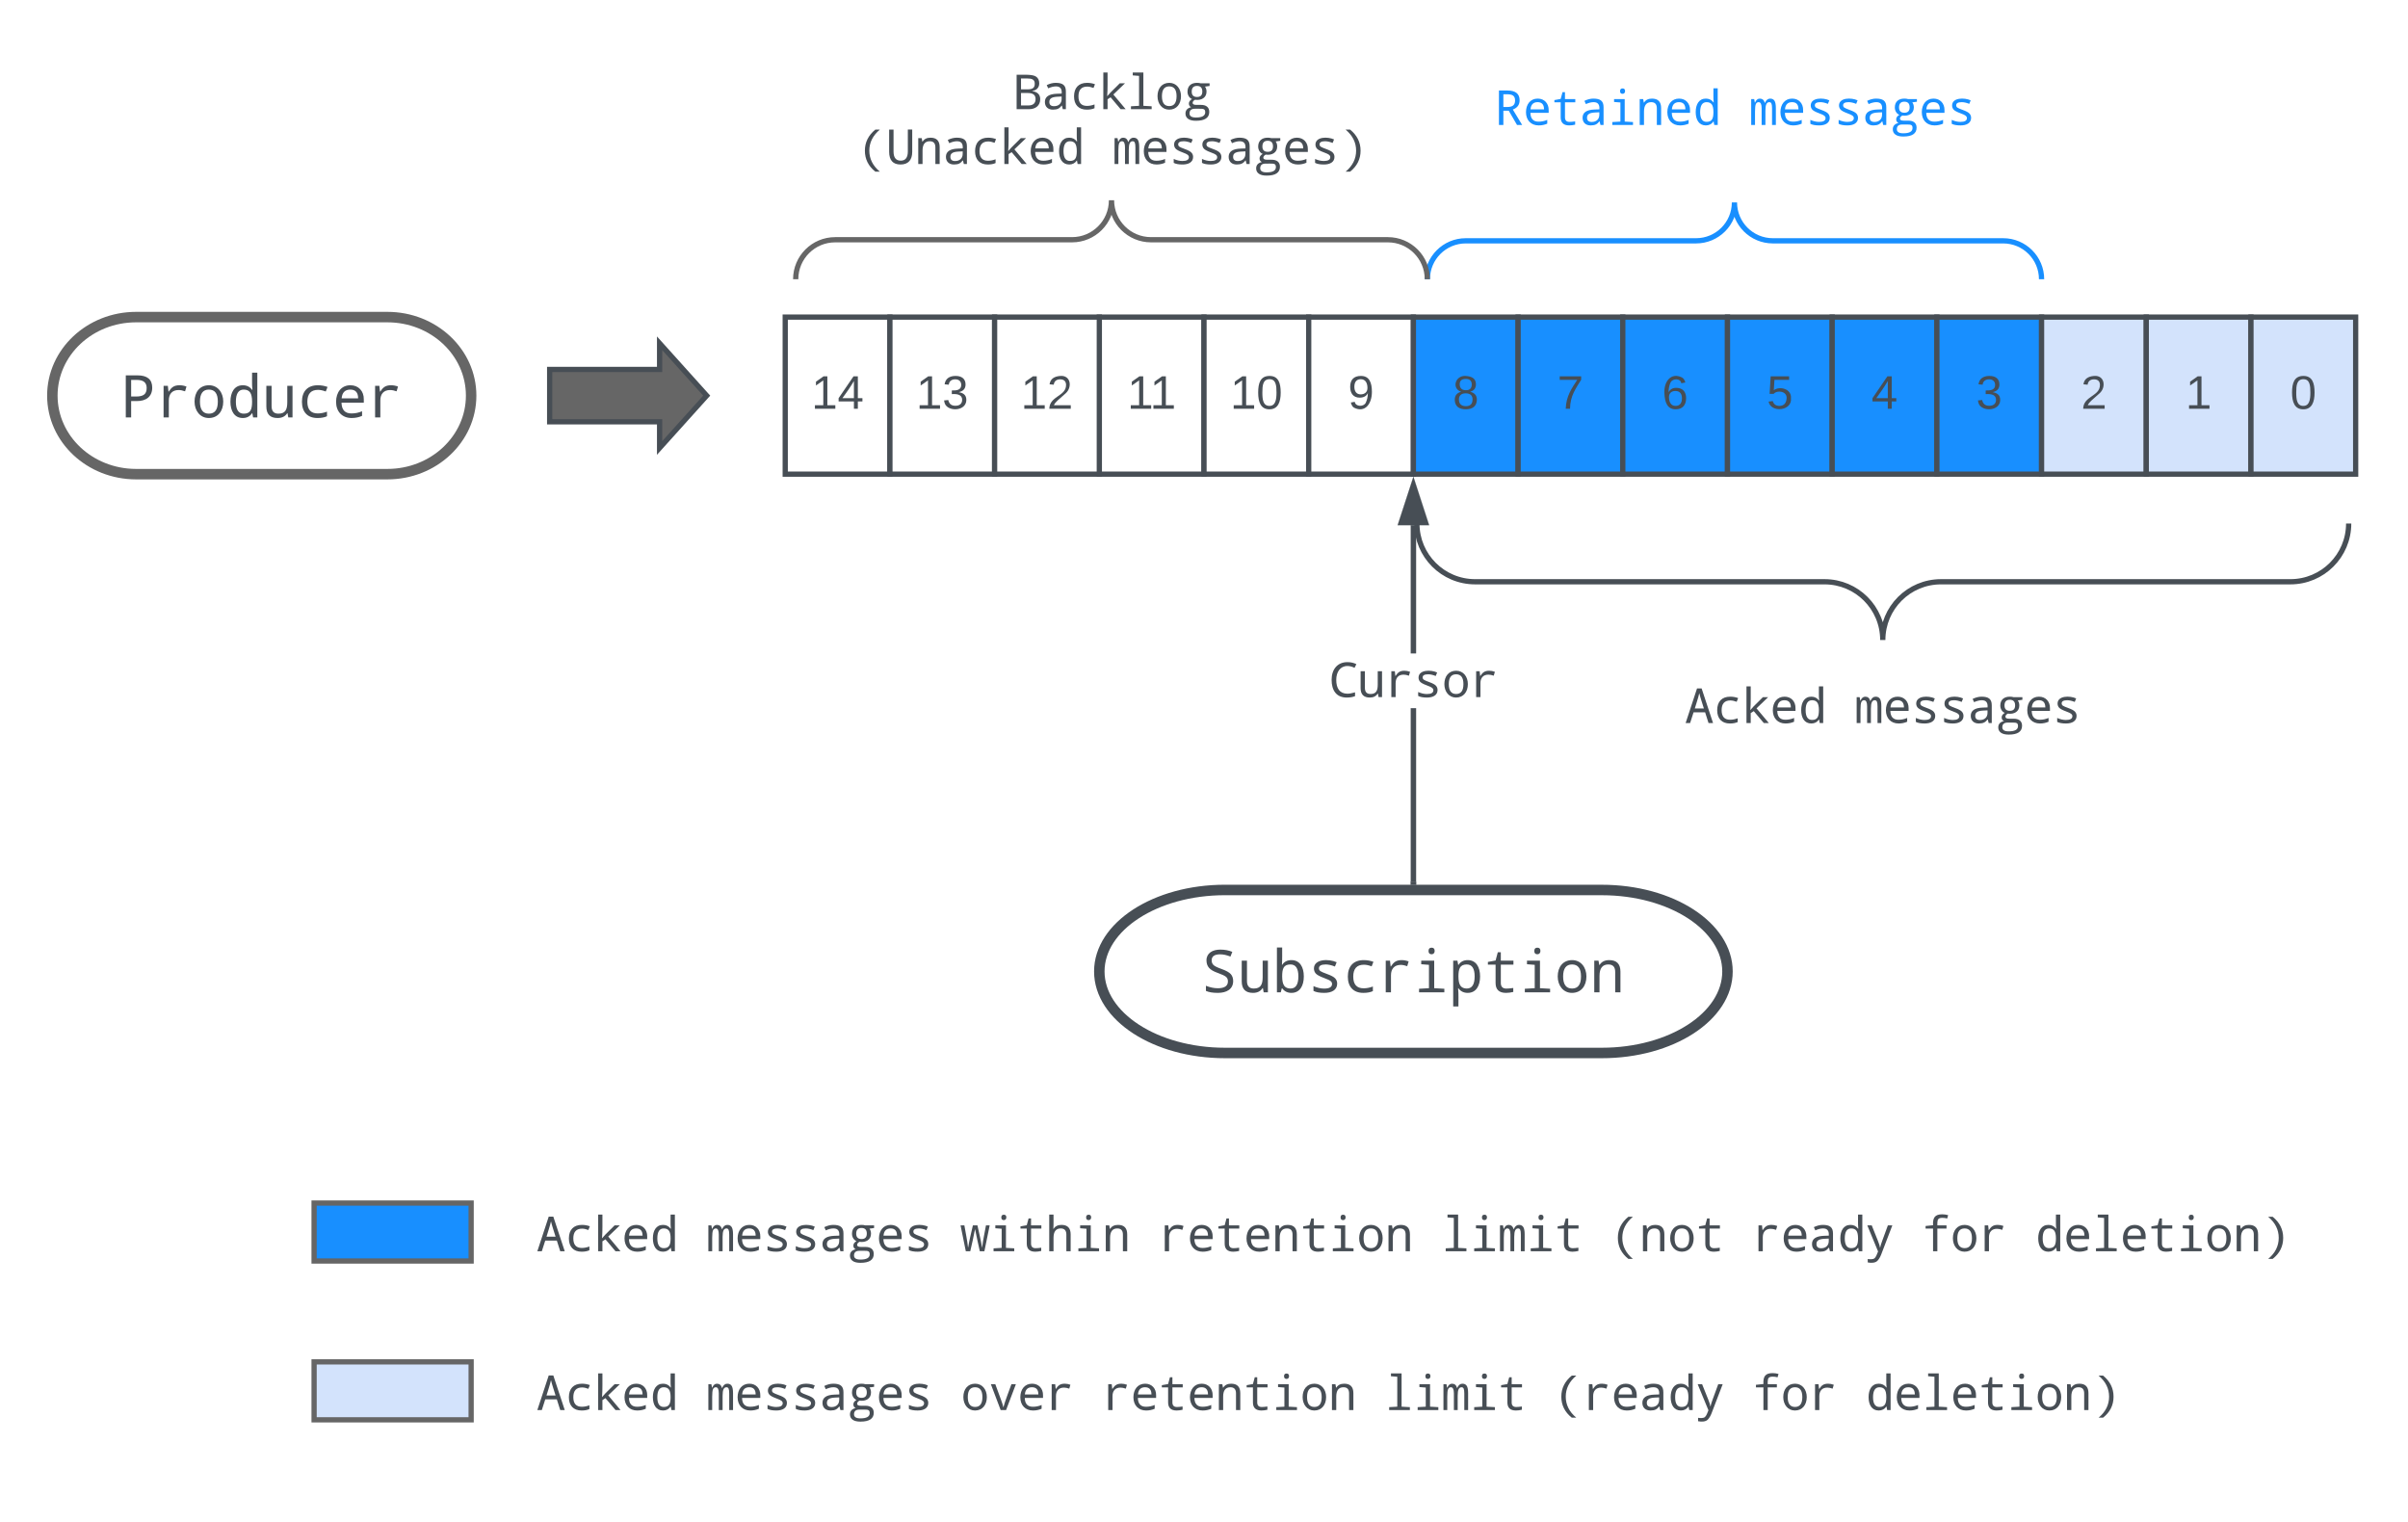 <svg xmlns="http://www.w3.org/2000/svg" xmlns:xlink="http://www.w3.org/1999/xlink" xmlns:lucid="lucid" width="920" height="581.33"><g transform="translate(-602.667 -139.333)" lucid:page-tab-id="0_0"><path d="M0 0h1870.87v1322.83H0z" fill="#fff"/><path d="M750.67 260.47c17.67 0 32 13.43 32 30s-14.33 30-32 30h-96c-17.68 0-32-13.43-32-30s14.32-30 32-30z" stroke="#666" stroke-width="4" fill="#fff"/><use xlink:href="#a" transform="matrix(1,0,0,1,627.667,265.473) translate(21.125 33.333)"/><path d="M812.67 280.47h42v-10l18 20-18 20v-10h-42z" stroke="#474e55" stroke-width="2" fill="#666"/><path d="M1022.67 260.47h40v60h-40z" stroke="#474e55" stroke-width="2" fill="#fff"/><use xlink:href="#b" transform="matrix(1,0,0,1,1027.667,265.473) translate(5.675 30.025)"/><path d="M1062.67 260.47h40v60h-40z" stroke="#474e55" stroke-width="2" fill="#fff"/><use xlink:href="#c" transform="matrix(1,0,0,1,1067.667,265.473) translate(5 30.025)"/><path d="M1102.67 260.47h40v60h-40z" stroke="#474e55" stroke-width="2" fill="#fff"/><use xlink:href="#d" transform="matrix(1,0,0,1,1107.667,265.473) translate(10 30.025)"/><path d="M1142.67 260.47h40v60h-40z" stroke="#474e55" stroke-width="2" fill="#188fff"/><use xlink:href="#e" transform="matrix(1,0,0,1,1147.667,265.473) translate(10 30.025)"/><path d="M1182.67 260.47h40v60h-40z" stroke="#474e55" stroke-width="2" fill="#188fff"/><use xlink:href="#f" transform="matrix(1,0,0,1,1187.667,265.473) translate(10 30.025)"/><path d="M1222.67 260.47h40v60h-40z" stroke="#474e55" stroke-width="2" fill="#188fff"/><use xlink:href="#g" transform="matrix(1,0,0,1,1227.667,265.473) translate(10 30.025)"/><path d="M1262.67 260.47h40v60h-40z" stroke="#474e55" stroke-width="2" fill="#188fff"/><use xlink:href="#h" transform="matrix(1,0,0,1,1267.667,265.473) translate(10 30.025)"/><path d="M1302.67 260.47h40v60h-40z" stroke="#474e55" stroke-width="2" fill="#188fff"/><use xlink:href="#i" transform="matrix(1,0,0,1,1307.667,265.473) translate(10 30.025)"/><path d="M1342.67 260.47h40v60h-40z" stroke="#474e55" stroke-width="2" fill="#188fff"/><use xlink:href="#j" transform="matrix(1,0,0,1,1347.667,265.473) translate(10 30.025)"/><path d="M1382.67 260.47h40v60h-40z" stroke="#474e55" stroke-width="2" fill="#d3e3fc"/><use xlink:href="#k" transform="matrix(1,0,0,1,1387.667,265.473) translate(10 30.025)"/><path d="M1422.67 260.47h40v60h-40z" stroke="#474e55" stroke-width="2" fill="#d3e3fc"/><use xlink:href="#l" transform="matrix(1,0,0,1,1427.667,265.473) translate(10 30.025)"/><path d="M1462.67 260.47h40v60h-40z" stroke="#474e55" stroke-width="2" fill="#d3e3fc"/><use xlink:href="#m" transform="matrix(1,0,0,1,1467.667,265.473) translate(10 30.025)"/><path d="M722.67 598.93h60v22.14h-60z" stroke="#666" stroke-width="2" fill="#188fff"/><path d="M802.67 580h700v60h-700z" stroke="#000" stroke-opacity="0" stroke-width="2" fill="#fff" fill-opacity="0"/><use xlink:href="#n" transform="matrix(1,0,0,1,807.667,585) translate(0 32.333)"/><use xlink:href="#o" transform="matrix(1,0,0,1,807.667,585) translate(64.811 32.333)"/><use xlink:href="#p" transform="matrix(1,0,0,1,807.667,585) translate(162.026 32.333)"/><use xlink:href="#q" transform="matrix(1,0,0,1,807.667,585) translate(237.639 32.333)"/><use xlink:href="#r" transform="matrix(1,0,0,1,807.667,585) translate(345.656 32.333)"/><use xlink:href="#s" transform="matrix(1,0,0,1,807.667,585) translate(410.467 32.333)"/><use xlink:href="#t" transform="matrix(1,0,0,1,807.667,585) translate(464.476 32.333)"/><use xlink:href="#u" transform="matrix(1,0,0,1,807.667,585) translate(529.286 32.333)"/><use xlink:href="#v" transform="matrix(1,0,0,1,807.667,585) translate(572.493 32.333)"/><path d="M722.67 659.6h60v22.14h-60z" stroke="#666" stroke-width="2" fill="#d3e3fc"/><path d="M802.67 640.67h700v60h-700z" stroke="#000" stroke-opacity="0" stroke-width="2" fill="#fff" fill-opacity="0"/><use xlink:href="#n" transform="matrix(1,0,0,1,807.667,645.667) translate(0 32.333)"/><use xlink:href="#o" transform="matrix(1,0,0,1,807.667,645.667) translate(64.811 32.333)"/><use xlink:href="#w" transform="matrix(1,0,0,1,807.667,645.667) translate(162.026 32.333)"/><use xlink:href="#q" transform="matrix(1,0,0,1,807.667,645.667) translate(216.035 32.333)"/><use xlink:href="#r" transform="matrix(1,0,0,1,807.667,645.667) translate(324.053 32.333)"/><use xlink:href="#x" transform="matrix(1,0,0,1,807.667,645.667) translate(388.863 32.333)"/><use xlink:href="#u" transform="matrix(1,0,0,1,807.667,645.667) translate(464.476 32.333)"/><use xlink:href="#v" transform="matrix(1,0,0,1,807.667,645.667) translate(507.683 32.333)"/><path d="M1143.67 476.33h-2v-66.45h2zm0-87.4h-2v-48.96h2z" stroke="#474e55" stroke-width=".05" fill="#474e55"/><path d="M1143.67 477.33h-2v-1.02h2z" fill="#474e55"/><path d="M1143.7 477.36h-2.06v-1.08h2.05zm-2-1.03v.98h1.94v-.97z" stroke="#474e55" stroke-width=".05" fill="#474e55"/><path d="M1147.3 338.97h-9.27l4.64-14.26z" fill="#474e55"/><path d="M1148.68 339.97h-12.03l6.02-18.5zm-9.27-2h6.53l-3.26-10.03z" stroke="#474e55" stroke-width=".05" fill="#474e55"/><use xlink:href="#y" transform="matrix(1,0,0,1,1110.261,388.925) translate(0 16.708)"/><path d="M1214.67 479.33c26.5 0 48 13.94 48 31.13 0 17.2-21.5 31.13-48 31.13h-144c-26.5 0-48-13.95-48-31.14 0-17.2 21.5-31.13 48-31.13z" stroke="#474e55" stroke-width="4" fill="#fff"/><g><use xlink:href="#z" transform="matrix(1,0,0,1,1027.667,484.333) translate(34.187 34.083)"/></g><path d="M902.67 260.47h40v60h-40z" stroke="#474e55" stroke-width="2" fill="#fff"/><g><use xlink:href="#A" transform="matrix(1,0,0,1,907.667,265.473) translate(5 30.025)"/></g><path d="M942.67 260.47h40v60h-40z" stroke="#474e55" stroke-width="2" fill="#fff"/><g><use xlink:href="#B" transform="matrix(1,0,0,1,947.667,265.473) translate(5 30.025)"/></g><path d="M982.67 260.47h40v60h-40z" stroke="#474e55" stroke-width="2" fill="#fff"/><g><use xlink:href="#C" transform="matrix(1,0,0,1,987.667,265.473) translate(5 30.025)"/></g><g fill="none"><path d="M1382.67 159.33V246H1148v-86.67z"/><path d="M1148 246c0-8.1 6.57-14.67 14.67-14.67h88c8.1 0 14.66-6.56 14.66-14.66 0 8.1 6.57 14.66 14.67 14.66h88c8.1 0 14.67 6.57 14.67 14.67" stroke="#188fff" stroke-width="2"/></g><g><use xlink:href="#D" transform="matrix(1,-2.4492935982947064e-16,2.4492935982947064e-16,1,1153,164.333) translate(20.685 22.731)"/><use xlink:href="#E" transform="matrix(1,-2.4492935982947064e-16,2.4492935982947064e-16,1,1153,164.333) translate(117.901 22.731)"/></g><g fill="none"><path d="M1144 401.6v-62.27h356v62.26z"/><path d="M1500 339.33c0 12.3-9.96 22.25-22.25 22.25h-133.5c-12.3 0-22.25 9.96-22.25 22.25 0-12.3-9.96-22.25-22.25-22.25h-133.5c-12.3 0-22.25-9.96-22.25-22.25" stroke="#474e55" stroke-width="2"/></g><g><use xlink:href="#n" transform="matrix(1,0,0,1,1149,398.835) translate(97.388 16.708)"/><use xlink:href="#F" transform="matrix(1,0,0,1,1149,398.835) translate(162.198 16.708)"/></g><g fill="none"><path d="M1148 159.33V246H906.67v-86.67z"/><path d="M906.67 246c0-8.33 6.75-15.08 15.08-15.08h90.5c8.33 0 15.08-6.76 15.08-15.1 0 8.34 6.76 15.1 15.1 15.1h90.5c8.32 0 15.07 6.75 15.07 15.08" stroke="#666" stroke-width="2"/></g><g><use xlink:href="#G" transform="matrix(1,-2.4492935982947064e-16,2.4492935982947064e-16,1,911.667,164.333) translate(78.194 16.708)"/><use xlink:href="#H" transform="matrix(1,-2.4492935982947064e-16,2.4492935982947064e-16,1,911.667,164.333) translate(18.784 37.661)"/><use xlink:href="#I" transform="matrix(1,-2.4492935982947064e-16,2.4492935982947064e-16,1,911.667,164.333) translate(116 37.661)"/></g><defs><path fill="#474e55" d="M1094-1034c0 310-213 470-541 465H362V0H176v-1462h404c343 0 514 143 514 428zM532-727c244-1 369-71 369-297 0-186-113-279-338-279H362v576h170" id="J"/><path fill="#474e55" d="M442-897c93-139 173-221 377-221 79 0 159 15 240 45l-49 166c-82-30-157-45-224-45-221 0-340 134-340 360V0H264v-1098h148l22 201h8" id="K"/><path fill="#474e55" d="M1112-551c0 331-186 571-502 571-301 0-495-251-495-571 0-330 184-567 501-567 302 0 496 249 496 567zM614-131c207 0 310-140 310-420 0-277-104-416-312-416-206 0-309 139-309 416 0 280 104 420 311 420" id="L"/><path fill="#474e55" d="M137-547c0-322 136-571 430-571 137 0 245 53 322 160h12c-24-215-7-376-12-598h182V0H924l-27-147h-8C814-36 706 20 567 20c-294 0-430-246-430-567zm463 416c241 0 288-157 289-416 0-151-23-259-69-323s-121-97-222-97c-181 0-272 141-272 422 0 276 91 414 274 414" id="M"/><path fill="#474e55" d="M578-131c239 0 309-137 309-397v-570h182V0H922l-27-147h-10C815-36 704 20 551 20c-261 0-391-134-391-401v-717h182v707c0 173 79 260 236 260" id="N"/><path fill="#474e55" d="M172-543c0-365 197-575 553-575 119 0 231 20 336 59l-62 158c-100-38-189-57-268-57-247 0-371 138-371 413 0 271 120 406 361 406 105 0 212-21 321-62v160C953 0 843 20 713 20c-347 1-541-210-541-563" id="O"/><path fill="#474e55" d="M631-1118c283 0 470 204 465 491v113H322c5 250 120 375 344 375 130 0 253-25 370-76v160C925-5 804 20 672 20c-329 0-539-224-539-561 0-331 182-577 498-577zM326-662h573c0-203-91-305-272-305-183 0-284 102-301 305" id="P"/><g id="a"><use transform="matrix(0.011,0,0,0.011,0,0)" xlink:href="#J"/><use transform="matrix(0.011,0,0,0.011,13.469,0)" xlink:href="#K"/><use transform="matrix(0.011,0,0,0.011,26.938,0)" xlink:href="#L"/><use transform="matrix(0.011,0,0,0.011,40.407,0)" xlink:href="#M"/><use transform="matrix(0.011,0,0,0.011,53.875,0)" xlink:href="#N"/><use transform="matrix(0.011,0,0,0.011,67.344,0)" xlink:href="#O"/><use transform="matrix(0.011,0,0,0.011,80.813,0)" xlink:href="#P"/><use transform="matrix(0.011,0,0,0.011,94.282,0)" xlink:href="#K"/></g><path fill="#474e55" d="M27 0v-27h64v-190l-56 39v-29l58-41h29v221h61V0H27" id="Q"/><g id="b"><use transform="matrix(0.05,0,0,0.05,0,0)" xlink:href="#Q"/><use transform="matrix(0.05,0,0,0.05,8.65,0)" xlink:href="#Q"/></g><path fill="#474e55" d="M101-251c68 0 85 55 85 127S166 4 100 4C33 4 14-52 14-124c0-73 17-127 87-127zm-1 229c47 0 54-49 54-102s-4-102-53-102c-51 0-55 48-55 102 0 53 5 102 54 102" id="R"/><g id="c"><use transform="matrix(0.05,0,0,0.05,0,0)" xlink:href="#Q"/><use transform="matrix(0.05,0,0,0.05,10,0)" xlink:href="#R"/></g><path fill="#474e55" d="M99-251c64 0 84 50 84 122C183-37 130 33 47-8c-14-7-20-23-25-40l30-5c6 39 69 39 84 7 9-19 16-44 16-74-10 22-31 35-62 35-49 0-73-33-73-83 0-54 28-83 82-83zm-1 141c31-1 51-18 51-49 0-36-14-67-51-67-34 0-49 23-49 58 0 34 15 58 49 58" id="S"/><use transform="matrix(0.05,0,0,0.05,0,0)" xlink:href="#S" id="d"/><path fill="#474e55" d="M134-131c28 9 52 24 51 62-1 50-34 73-85 73S17-19 16-69c0-36 21-54 49-61-75-25-45-126 34-121 46 3 78 18 79 63 0 33-17 51-44 57zm-34-11c31 1 46-15 46-44 0-28-17-43-47-42-29 0-46 13-45 42 1 28 16 44 46 44zm1 122c35 0 51-18 51-52 0-30-18-46-53-46-33 0-51 17-51 47 0 34 19 51 53 51" id="T"/><use transform="matrix(0.05,0,0,0.05,0,0)" xlink:href="#T" id="e"/><path fill="#474e55" d="M64 0c3-98 48-159 88-221H18v-27h164v26C143-157 98-101 97 0H64" id="U"/><use transform="matrix(0.05,0,0,0.05,0,0)" xlink:href="#U" id="f"/><path fill="#474e55" d="M110-160c48 1 74 30 74 79 0 53-28 85-80 85-65 0-83-55-86-122-5-90 50-162 133-122 14 7 22 21 27 39l-31 6c-5-40-67-38-82-6-9 19-15 44-15 74 11-20 30-34 60-33zm-7 138c34 0 49-23 49-58s-16-56-50-56c-29 0-50 16-49 49 1 36 15 65 50 65" id="V"/><use transform="matrix(0.05,0,0,0.05,0,0)" xlink:href="#V" id="g"/><path fill="#474e55" d="M54-142c48-35 137-8 131 61C196 18 31 33 14-55l32-4c7 23 22 37 52 37 35-1 51-22 54-58 4-55-73-65-99-34H22l8-134h141v27H59" id="W"/><use transform="matrix(0.05,0,0,0.05,0,0)" xlink:href="#W" id="h"/><path fill="#474e55" d="M155-56V0h-30v-56H8v-25l114-167h33v167h35v25h-35zm-30-156c-27 46-58 90-88 131h88v-131" id="X"/><use transform="matrix(0.05,0,0,0.05,0,0)" xlink:href="#X" id="i"/><path fill="#474e55" d="M126-127c33 6 58 20 58 59 0 88-139 92-164 29-3-8-5-16-6-25l32-3c6 27 21 44 54 44 32 0 52-15 52-46 0-38-36-46-79-43v-28c39 1 72-4 72-42 0-27-17-43-46-43-28 0-47 15-49 41l-32-3c6-42 35-63 81-64 48-1 79 21 79 65 0 36-21 52-52 59" id="Y"/><use transform="matrix(0.05,0,0,0.05,0,0)" xlink:href="#Y" id="j"/><path fill="#474e55" d="M101-251c82-7 93 87 43 132L82-64C71-53 59-42 53-27h129V0H18c2-99 128-94 128-182 0-28-16-43-45-43s-46 15-49 41l-32-3c6-41 34-60 81-64" id="Z"/><use transform="matrix(0.05,0,0,0.05,0,0)" xlink:href="#Z" id="k"/><use transform="matrix(0.05,0,0,0.05,0,0)" xlink:href="#Q" id="l"/><use transform="matrix(0.05,0,0,0.05,0,0)" xlink:href="#R" id="m"/><path fill="#474e55" d="M1004 0L860-453H369L223 0H33l483-1468h195L1196 0h-192zM807-618c-63-210-144-435-195-650-51 232-127 431-190 650h385" id="aa"/><path fill="#474e55" d="M383-553l135-152 395-393h222L641-623 1163 0H950L524-504l-129 82V0H215v-1556h180c-3 337 9 689-16 1003h4" id="ab"/><g id="n"><use transform="matrix(0.009,0,0,0.009,0,0)" xlink:href="#aa"/><use transform="matrix(0.009,0,0,0.009,10.802,0)" xlink:href="#O"/><use transform="matrix(0.009,0,0,0.009,21.604,0)" xlink:href="#ab"/><use transform="matrix(0.009,0,0,0.009,32.405,0)" xlink:href="#P"/><use transform="matrix(0.009,0,0,0.009,43.207,0)" xlink:href="#M"/></g><path fill="#474e55" d="M977 0v-707c0-97-9-165-27-203s-47-57-88-57c-58 0-100 28-126 83s-40 148-40 278V0H535v-707c0-173-42-260-125-260-56 0-96 26-120 79s-36 160-36 319V0H92v-1098h127l27 148h10c45-112 112-168 201-168 109 0 180 61 213 182h6c51-121 124-182 219-182 85 0 147 30 186 92s58 165 58 309V0H977" id="ac"/><path fill="#474e55" d="M1026-301c0 225-197 321-448 321-165 0-290-23-375-69v-166c129 57 252 86 370 86 183 0 275-54 275-162 0-38-16-71-49-99s-108-63-226-106c-156-57-253-112-293-160s-61-105-61-171c2-338 524-340 789-217l-60 149c-121-48-228-72-319-72-157 0-236 44-236 133 0 41 17 74 51 98s111 57 232 101c141 51 234 101 280 151s70 111 70 183" id="ad"/><path fill="#474e55" d="M596-1118c288 2 430 92 430 366V0H895l-37-152h-8C752-34 680 17 483 20 272 23 135-98 135-307c0-221 170-337 510-348l203-7c15-197-55-305-244-305-98 0-207 27-328 82l-63-137c131-64 258-96 383-96zm-72 991c194 0 325-116 322-311v-99c-251 15-522-6-522 232 0 119 67 178 200 178" id="ae"/><path fill="#474e55" d="M188-739c-1-248 156-381 410-379 57 0 107 7 150 20h378v113l-196 27c43 57 65 128 65 213 2 253-212 385-489 346-67 37-100 82-100 133 0 56 54 84 161 84h187c216-2 358 93 358 297 0 251-188 377-565 377-145 0-255-26-331-80S102 283 102 186c0-141 80-231 240-270-64-31-96-83-96-154 0-75 44-139 133-192-109-41-191-166-191-309zm406 221c149 0 223-77 223-230 0-159-75-239-225-239s-225 81-225 242c0 151 76 227 227 227zm346 649c0-146-78-149-248-149H504c-153 0-230 66-230 198 0 116 90 174 271 174 263 0 395-74 395-223" id="af"/><g id="o"><use transform="matrix(0.009,0,0,0.009,0,0)" xlink:href="#ac"/><use transform="matrix(0.009,0,0,0.009,10.802,0)" xlink:href="#P"/><use transform="matrix(0.009,0,0,0.009,21.604,0)" xlink:href="#ad"/><use transform="matrix(0.009,0,0,0.009,32.405,0)" xlink:href="#ad"/><use transform="matrix(0.009,0,0,0.009,43.207,0)" xlink:href="#ae"/><use transform="matrix(0.009,0,0,0.009,54.009,0)" xlink:href="#af"/><use transform="matrix(0.009,0,0,0.009,64.811,0)" xlink:href="#P"/><use transform="matrix(0.009,0,0,0.009,75.612,0)" xlink:href="#ad"/></g><path fill="#474e55" d="M813 0c-67-308-137-613-199-926h-6C551-608 477-306 408 0H219L-4-1098h162c53 313 118 604 155 936h6c53-329 132-625 201-936h193c63 300 147 629 194 936h6c45-366 103-603 162-936h158L1008 0H813" id="ag"/><path fill="#474e55" d="M739-1436c0 71-43 115-106 115-71 0-107-38-107-115 0-76 36-114 107-114s106 38 106 114zM541-954l-269-21v-123h451v955l352 20V0H197v-123l344-20v-811" id="ah"/><path fill="#474e55" d="M1020-150v138C933 9 849 20 768 20 527 20 406-95 406-324v-637H139v-94l267-49 77-287h105v293h438v137H588v637c0 130 64 195 192 195 62 0 142-7 240-21" id="ai"/><path fill="#474e55" d="M887 0v-707c0-173-79-260-238-260-205 0-307 133-307 398V0H160v-1556h182c-2 202 6 416-8 606h10c69-112 181-168 336-168 259 0 389 134 389 401V0H887" id="aj"/><path fill="#474e55" d="M887 0v-707c0-173-79-260-238-260-205 0-307 133-307 398V0H160v-1098h147l27 148h10c69-112 181-168 336-168 259 0 389 134 389 401V0H887" id="ak"/><g id="p"><use transform="matrix(0.009,0,0,0.009,0,0)" xlink:href="#ag"/><use transform="matrix(0.009,0,0,0.009,10.802,0)" xlink:href="#ah"/><use transform="matrix(0.009,0,0,0.009,21.604,0)" xlink:href="#ai"/><use transform="matrix(0.009,0,0,0.009,32.405,0)" xlink:href="#aj"/><use transform="matrix(0.009,0,0,0.009,43.207,0)" xlink:href="#ah"/><use transform="matrix(0.009,0,0,0.009,54.009,0)" xlink:href="#ak"/></g><g id="q"><use transform="matrix(0.009,0,0,0.009,0,0)" xlink:href="#K"/><use transform="matrix(0.009,0,0,0.009,10.802,0)" xlink:href="#P"/><use transform="matrix(0.009,0,0,0.009,21.604,0)" xlink:href="#ai"/><use transform="matrix(0.009,0,0,0.009,32.405,0)" xlink:href="#P"/><use transform="matrix(0.009,0,0,0.009,43.207,0)" xlink:href="#ak"/><use transform="matrix(0.009,0,0,0.009,54.009,0)" xlink:href="#ai"/><use transform="matrix(0.009,0,0,0.009,64.811,0)" xlink:href="#ah"/><use transform="matrix(0.009,0,0,0.009,75.612,0)" xlink:href="#L"/><use transform="matrix(0.009,0,0,0.009,86.414,0)" xlink:href="#ak"/></g><path fill="#474e55" d="M532-1413l-268-21v-122h451v1413l352 20V0H188v-123l344-20v-1270" id="al"/><g id="r"><use transform="matrix(0.009,0,0,0.009,0,0)" xlink:href="#al"/><use transform="matrix(0.009,0,0,0.009,10.802,0)" xlink:href="#ah"/><use transform="matrix(0.009,0,0,0.009,21.604,0)" xlink:href="#ac"/><use transform="matrix(0.009,0,0,0.009,32.405,0)" xlink:href="#ah"/><use transform="matrix(0.009,0,0,0.009,43.207,0)" xlink:href="#ai"/></g><path fill="#474e55" d="M739-1462h193c-299 251-449 548-449 893 0 347 149 645 447 893H739C443 89 295-208 295-567c0-355 148-653 444-895" id="am"/><g id="s"><use transform="matrix(0.009,0,0,0.009,0,0)" xlink:href="#am"/><use transform="matrix(0.009,0,0,0.009,10.802,0)" xlink:href="#ak"/><use transform="matrix(0.009,0,0,0.009,21.604,0)" xlink:href="#L"/><use transform="matrix(0.009,0,0,0.009,32.405,0)" xlink:href="#ai"/></g><path fill="#474e55" d="M82-1098h188l262 654c55 137 84 233 89 290h6c15-75 45-172 90-292l239-652h189L670 143c-45 116-99 201-156 261-87 92-259 104-414 71V330c92 17 226 18 286-29 67-53 115-195 153-291" id="an"/><g id="t"><use transform="matrix(0.009,0,0,0.009,0,0)" xlink:href="#K"/><use transform="matrix(0.009,0,0,0.009,10.802,0)" xlink:href="#P"/><use transform="matrix(0.009,0,0,0.009,21.604,0)" xlink:href="#ae"/><use transform="matrix(0.009,0,0,0.009,32.405,0)" xlink:href="#M"/><use transform="matrix(0.009,0,0,0.009,43.207,0)" xlink:href="#an"/></g><path fill="#474e55" d="M866-1417c-164 2-207 56-211 215v104h389v137H655V0H473v-961H156v-110l317-33c-17-319 78-463 389-463 86 0 170 12 252 35l-41 143c-69-19-138-28-207-28" id="ao"/><g id="u"><use transform="matrix(0.009,0,0,0.009,0,0)" xlink:href="#ao"/><use transform="matrix(0.009,0,0,0.009,10.802,0)" xlink:href="#L"/><use transform="matrix(0.009,0,0,0.009,21.604,0)" xlink:href="#K"/></g><path fill="#474e55" d="M489 324H299C596 77 745-221 745-569c0-345-149-643-448-893h192c297 241 445 539 445 895 0 360-148 657-445 891" id="ap"/><g id="v"><use transform="matrix(0.009,0,0,0.009,0,0)" xlink:href="#M"/><use transform="matrix(0.009,0,0,0.009,10.802,0)" xlink:href="#P"/><use transform="matrix(0.009,0,0,0.009,21.604,0)" xlink:href="#al"/><use transform="matrix(0.009,0,0,0.009,32.405,0)" xlink:href="#P"/><use transform="matrix(0.009,0,0,0.009,43.207,0)" xlink:href="#ai"/><use transform="matrix(0.009,0,0,0.009,54.009,0)" xlink:href="#ah"/><use transform="matrix(0.009,0,0,0.009,64.811,0)" xlink:href="#L"/><use transform="matrix(0.009,0,0,0.009,75.612,0)" xlink:href="#ak"/><use transform="matrix(0.009,0,0,0.009,86.414,0)" xlink:href="#ap"/></g><path fill="#474e55" d="M498 0L82-1098h188l240 652c57 154 90 262 100 325h6c67-256 244-708 340-977h189L729 0H498" id="aq"/><g id="w"><use transform="matrix(0.009,0,0,0.009,0,0)" xlink:href="#L"/><use transform="matrix(0.009,0,0,0.009,10.802,0)" xlink:href="#aq"/><use transform="matrix(0.009,0,0,0.009,21.604,0)" xlink:href="#P"/><use transform="matrix(0.009,0,0,0.009,32.405,0)" xlink:href="#K"/></g><g id="x"><use transform="matrix(0.009,0,0,0.009,0,0)" xlink:href="#am"/><use transform="matrix(0.009,0,0,0.009,10.802,0)" xlink:href="#K"/><use transform="matrix(0.009,0,0,0.009,21.604,0)" xlink:href="#P"/><use transform="matrix(0.009,0,0,0.009,32.405,0)" xlink:href="#ae"/><use transform="matrix(0.009,0,0,0.009,43.207,0)" xlink:href="#M"/><use transform="matrix(0.009,0,0,0.009,54.009,0)" xlink:href="#an"/></g><path fill="#474e55" d="M326-731c0 353 139 584 471 588 87 0 196-19 327-58v162c-97 39-217 59-358 59-433-1-637-301-637-753 0-438 243-750 668-750 147 0 274 29 383 86l-78 156c-103-52-204-78-305-78-307 1-471 259-471 588" id="ar"/><g id="y"><use transform="matrix(0.009,0,0,0.009,0,0)" xlink:href="#ar"/><use transform="matrix(0.009,0,0,0.009,10.802,0)" xlink:href="#N"/><use transform="matrix(0.009,0,0,0.009,21.604,0)" xlink:href="#K"/><use transform="matrix(0.009,0,0,0.009,32.405,0)" xlink:href="#ad"/><use transform="matrix(0.009,0,0,0.009,43.207,0)" xlink:href="#L"/><use transform="matrix(0.009,0,0,0.009,54.009,0)" xlink:href="#K"/></g><path fill="#474e55" d="M1087-391c0 281-226 411-532 411-177 0-315-23-414-69v-178c141 57 279 86 414 86 233 0 350-80 350-240 0-69-24-123-71-160s-142-82-285-133c-139-49-239-106-299-174s-90-156-90-264c2-252 211-371 481-371 153 0 291 26 416 78l-64 164c-129-52-249-78-360-78-195 0-293 70-293 209 0 68 22 123 66 164s134 85 270 133c164 58 273 119 328 181s83 143 83 241" id="as"/><path fill="#474e55" d="M1092-551c0 322-136 571-430 571-138 0-245-53-322-159h-12L291 0H158v-1556h182c-2 221 6 379-8 602h8c71-109 179-164 322-164 294 0 430 246 430 567zM629-967c-241 0-289 146-289 416 0 151 24 259 70 323s120 97 221 97c181 0 272-141 272-422 0-276-91-414-274-414" id="at"/><path fill="#474e55" d="M1092-551c0 322-136 571-430 571-138 0-245-53-322-159h-12c24 220 7 402 12 631H158v-1590h147l27 148h8c73-112 181-168 322-168 294 0 430 246 430 567zM629-967c-241 0-288 156-289 416 0 151 24 259 70 323s120 97 221 97c181 0 272-141 272-422 0-276-91-414-274-414" id="au"/><g id="z"><use transform="matrix(0.011,0,0,0.011,0,0)" xlink:href="#as"/><use transform="matrix(0.011,0,0,0.011,13.469,0)" xlink:href="#N"/><use transform="matrix(0.011,0,0,0.011,26.938,0)" xlink:href="#at"/><use transform="matrix(0.011,0,0,0.011,40.407,0)" xlink:href="#ad"/><use transform="matrix(0.011,0,0,0.011,53.875,0)" xlink:href="#O"/><use transform="matrix(0.011,0,0,0.011,67.344,0)" xlink:href="#K"/><use transform="matrix(0.011,0,0,0.011,80.813,0)" xlink:href="#ah"/><use transform="matrix(0.011,0,0,0.011,94.282,0)" xlink:href="#au"/><use transform="matrix(0.011,0,0,0.011,107.751,0)" xlink:href="#ai"/><use transform="matrix(0.011,0,0,0.011,121.22,0)" xlink:href="#ah"/><use transform="matrix(0.011,0,0,0.011,134.689,0)" xlink:href="#L"/><use transform="matrix(0.011,0,0,0.011,148.157,0)" xlink:href="#ak"/></g><g id="A"><use transform="matrix(0.05,0,0,0.05,0,0)" xlink:href="#Q"/><use transform="matrix(0.05,0,0,0.05,10,0)" xlink:href="#X"/></g><g id="B"><use transform="matrix(0.05,0,0,0.05,0,0)" xlink:href="#Q"/><use transform="matrix(0.05,0,0,0.05,10,0)" xlink:href="#Y"/></g><g id="C"><use transform="matrix(0.05,0,0,0.05,0,0)" xlink:href="#Q"/><use transform="matrix(0.05,0,0,0.05,10,0)" xlink:href="#Z"/></g><path fill="#188fff" d="M373-604V0H186v-1462h357c347 0 520 138 520 415 0 191-96 322-289 392L1171 0H952L602-604H373zm497-434c0-207-118-263-338-265H373v541h164c215-1 333-70 333-276" id="av"/><path fill="#188fff" d="M631-1118c283 0 470 204 465 491v113H322c5 250 120 375 344 375 130 0 253-25 370-76v160C925-5 804 20 672 20c-329 0-539-224-539-561 0-331 182-577 498-577zM326-662h573c0-203-91-305-272-305-183 0-284 102-301 305" id="aw"/><path fill="#188fff" d="M1020-150v138C933 9 849 20 768 20 527 20 406-95 406-324v-637H139v-94l267-49 77-287h105v293h438v137H588v637c0 130 64 195 192 195 62 0 142-7 240-21" id="ax"/><path fill="#188fff" d="M596-1118c288 2 430 92 430 366V0H895l-37-152h-8C752-34 680 17 483 20 272 23 135-98 135-307c0-221 170-337 510-348l203-7c15-197-55-305-244-305-98 0-207 27-328 82l-63-137c131-64 258-96 383-96zm-72 991c194 0 325-116 322-311v-99c-251 15-522-6-522 232 0 119 67 178 200 178" id="ay"/><path fill="#188fff" d="M739-1436c0 71-43 115-106 115-71 0-107-38-107-115 0-76 36-114 107-114s106 38 106 114zM541-954l-269-21v-123h451v955l352 20V0H197v-123l344-20v-811" id="az"/><path fill="#188fff" d="M887 0v-707c0-173-79-260-238-260-205 0-307 133-307 398V0H160v-1098h147l27 148h10c69-112 181-168 336-168 259 0 389 134 389 401V0H887" id="aA"/><path fill="#188fff" d="M137-547c0-322 136-571 430-571 137 0 245 53 322 160h12c-24-215-7-376-12-598h182V0H924l-27-147h-8C814-36 706 20 567 20c-294 0-430-246-430-567zm463 416c241 0 288-157 289-416 0-151-23-259-69-323s-121-97-222-97c-181 0-272 141-272 422 0 276 91 414 274 414" id="aB"/><g id="D"><use transform="matrix(0.009,0,0,0.009,0,0)" xlink:href="#av"/><use transform="matrix(0.009,0,0,0.009,10.802,0)" xlink:href="#aw"/><use transform="matrix(0.009,0,0,0.009,21.604,0)" xlink:href="#ax"/><use transform="matrix(0.009,0,0,0.009,32.405,0)" xlink:href="#ay"/><use transform="matrix(0.009,0,0,0.009,43.207,0)" xlink:href="#az"/><use transform="matrix(0.009,0,0,0.009,54.009,0)" xlink:href="#aA"/><use transform="matrix(0.009,0,0,0.009,64.811,0)" xlink:href="#aw"/><use transform="matrix(0.009,0,0,0.009,75.612,0)" xlink:href="#aB"/></g><path fill="#188fff" d="M977 0v-707c0-97-9-165-27-203s-47-57-88-57c-58 0-100 28-126 83s-40 148-40 278V0H535v-707c0-173-42-260-125-260-56 0-96 26-120 79s-36 160-36 319V0H92v-1098h127l27 148h10c45-112 112-168 201-168 109 0 180 61 213 182h6c51-121 124-182 219-182 85 0 147 30 186 92s58 165 58 309V0H977" id="aC"/><path fill="#188fff" d="M1026-301c0 225-197 321-448 321-165 0-290-23-375-69v-166c129 57 252 86 370 86 183 0 275-54 275-162 0-38-16-71-49-99s-108-63-226-106c-156-57-253-112-293-160s-61-105-61-171c2-338 524-340 789-217l-60 149c-121-48-228-72-319-72-157 0-236 44-236 133 0 41 17 74 51 98s111 57 232 101c141 51 234 101 280 151s70 111 70 183" id="aD"/><path fill="#188fff" d="M188-739c-1-248 156-381 410-379 57 0 107 7 150 20h378v113l-196 27c43 57 65 128 65 213 2 253-212 385-489 346-67 37-100 82-100 133 0 56 54 84 161 84h187c216-2 358 93 358 297 0 251-188 377-565 377-145 0-255-26-331-80S102 283 102 186c0-141 80-231 240-270-64-31-96-83-96-154 0-75 44-139 133-192-109-41-191-166-191-309zm406 221c149 0 223-77 223-230 0-159-75-239-225-239s-225 81-225 242c0 151 76 227 227 227zm346 649c0-146-78-149-248-149H504c-153 0-230 66-230 198 0 116 90 174 271 174 263 0 395-74 395-223" id="aE"/><g id="E"><use transform="matrix(0.009,0,0,0.009,0,0)" xlink:href="#aC"/><use transform="matrix(0.009,0,0,0.009,10.802,0)" xlink:href="#aw"/><use transform="matrix(0.009,0,0,0.009,21.604,0)" xlink:href="#aD"/><use transform="matrix(0.009,0,0,0.009,32.405,0)" xlink:href="#aD"/><use transform="matrix(0.009,0,0,0.009,43.207,0)" xlink:href="#ay"/><use transform="matrix(0.009,0,0,0.009,54.009,0)" xlink:href="#aE"/><use transform="matrix(0.009,0,0,0.009,64.811,0)" xlink:href="#aw"/><use transform="matrix(0.009,0,0,0.009,75.612,0)" xlink:href="#aD"/></g><g id="F"><use transform="matrix(0.009,0,0,0.009,0,0)" xlink:href="#ac"/><use transform="matrix(0.009,0,0,0.009,10.802,0)" xlink:href="#P"/><use transform="matrix(0.009,0,0,0.009,21.604,0)" xlink:href="#ad"/><use transform="matrix(0.009,0,0,0.009,32.405,0)" xlink:href="#ad"/><use transform="matrix(0.009,0,0,0.009,43.207,0)" xlink:href="#ae"/><use transform="matrix(0.009,0,0,0.009,54.009,0)" xlink:href="#af"/><use transform="matrix(0.009,0,0,0.009,64.811,0)" xlink:href="#P"/><use transform="matrix(0.009,0,0,0.009,75.612,0)" xlink:href="#ad"/></g><path fill="#474e55" d="M1137-424C1137-153 941 0 662 0H135v-1462c284 7 685-30 837 88 80 62 124 152 124 282 0 179-125 297-291 316v10c221 36 332 150 332 342zm-232-655c0-182-120-224-319-224H322v461h284c195-2 299-53 299-237zM322-686v528h307c207 0 311-91 311-274 0-169-108-254-324-254H322" id="aF"/><g id="G"><use transform="matrix(0.009,0,0,0.009,0,0)" xlink:href="#aF"/><use transform="matrix(0.009,0,0,0.009,10.802,0)" xlink:href="#ae"/><use transform="matrix(0.009,0,0,0.009,21.604,0)" xlink:href="#O"/><use transform="matrix(0.009,0,0,0.009,32.405,0)" xlink:href="#ab"/><use transform="matrix(0.009,0,0,0.009,43.207,0)" xlink:href="#al"/><use transform="matrix(0.009,0,0,0.009,54.009,0)" xlink:href="#L"/><use transform="matrix(0.009,0,0,0.009,64.811,0)" xlink:href="#af"/></g><path fill="#474e55" d="M1104-516c1 337-164 537-496 536-322 0-483-180-483-540v-942h186v932c0 258 102 387 307 387 197 0 300-130 300-389v-932h186v948" id="aG"/><g id="H"><use transform="matrix(0.009,0,0,0.009,0,0)" xlink:href="#am"/><use transform="matrix(0.009,0,0,0.009,10.802,0)" xlink:href="#aG"/><use transform="matrix(0.009,0,0,0.009,21.604,0)" xlink:href="#ak"/><use transform="matrix(0.009,0,0,0.009,32.405,0)" xlink:href="#ae"/><use transform="matrix(0.009,0,0,0.009,43.207,0)" xlink:href="#O"/><use transform="matrix(0.009,0,0,0.009,54.009,0)" xlink:href="#ab"/><use transform="matrix(0.009,0,0,0.009,64.811,0)" xlink:href="#P"/><use transform="matrix(0.009,0,0,0.009,75.612,0)" xlink:href="#M"/></g><g id="I"><use transform="matrix(0.009,0,0,0.009,0,0)" xlink:href="#ac"/><use transform="matrix(0.009,0,0,0.009,10.802,0)" xlink:href="#P"/><use transform="matrix(0.009,0,0,0.009,21.604,0)" xlink:href="#ad"/><use transform="matrix(0.009,0,0,0.009,32.405,0)" xlink:href="#ad"/><use transform="matrix(0.009,0,0,0.009,43.207,0)" xlink:href="#ae"/><use transform="matrix(0.009,0,0,0.009,54.009,0)" xlink:href="#af"/><use transform="matrix(0.009,0,0,0.009,64.811,0)" xlink:href="#P"/><use transform="matrix(0.009,0,0,0.009,75.612,0)" xlink:href="#ad"/><use transform="matrix(0.009,0,0,0.009,86.414,0)" xlink:href="#ap"/></g></defs></g></svg>